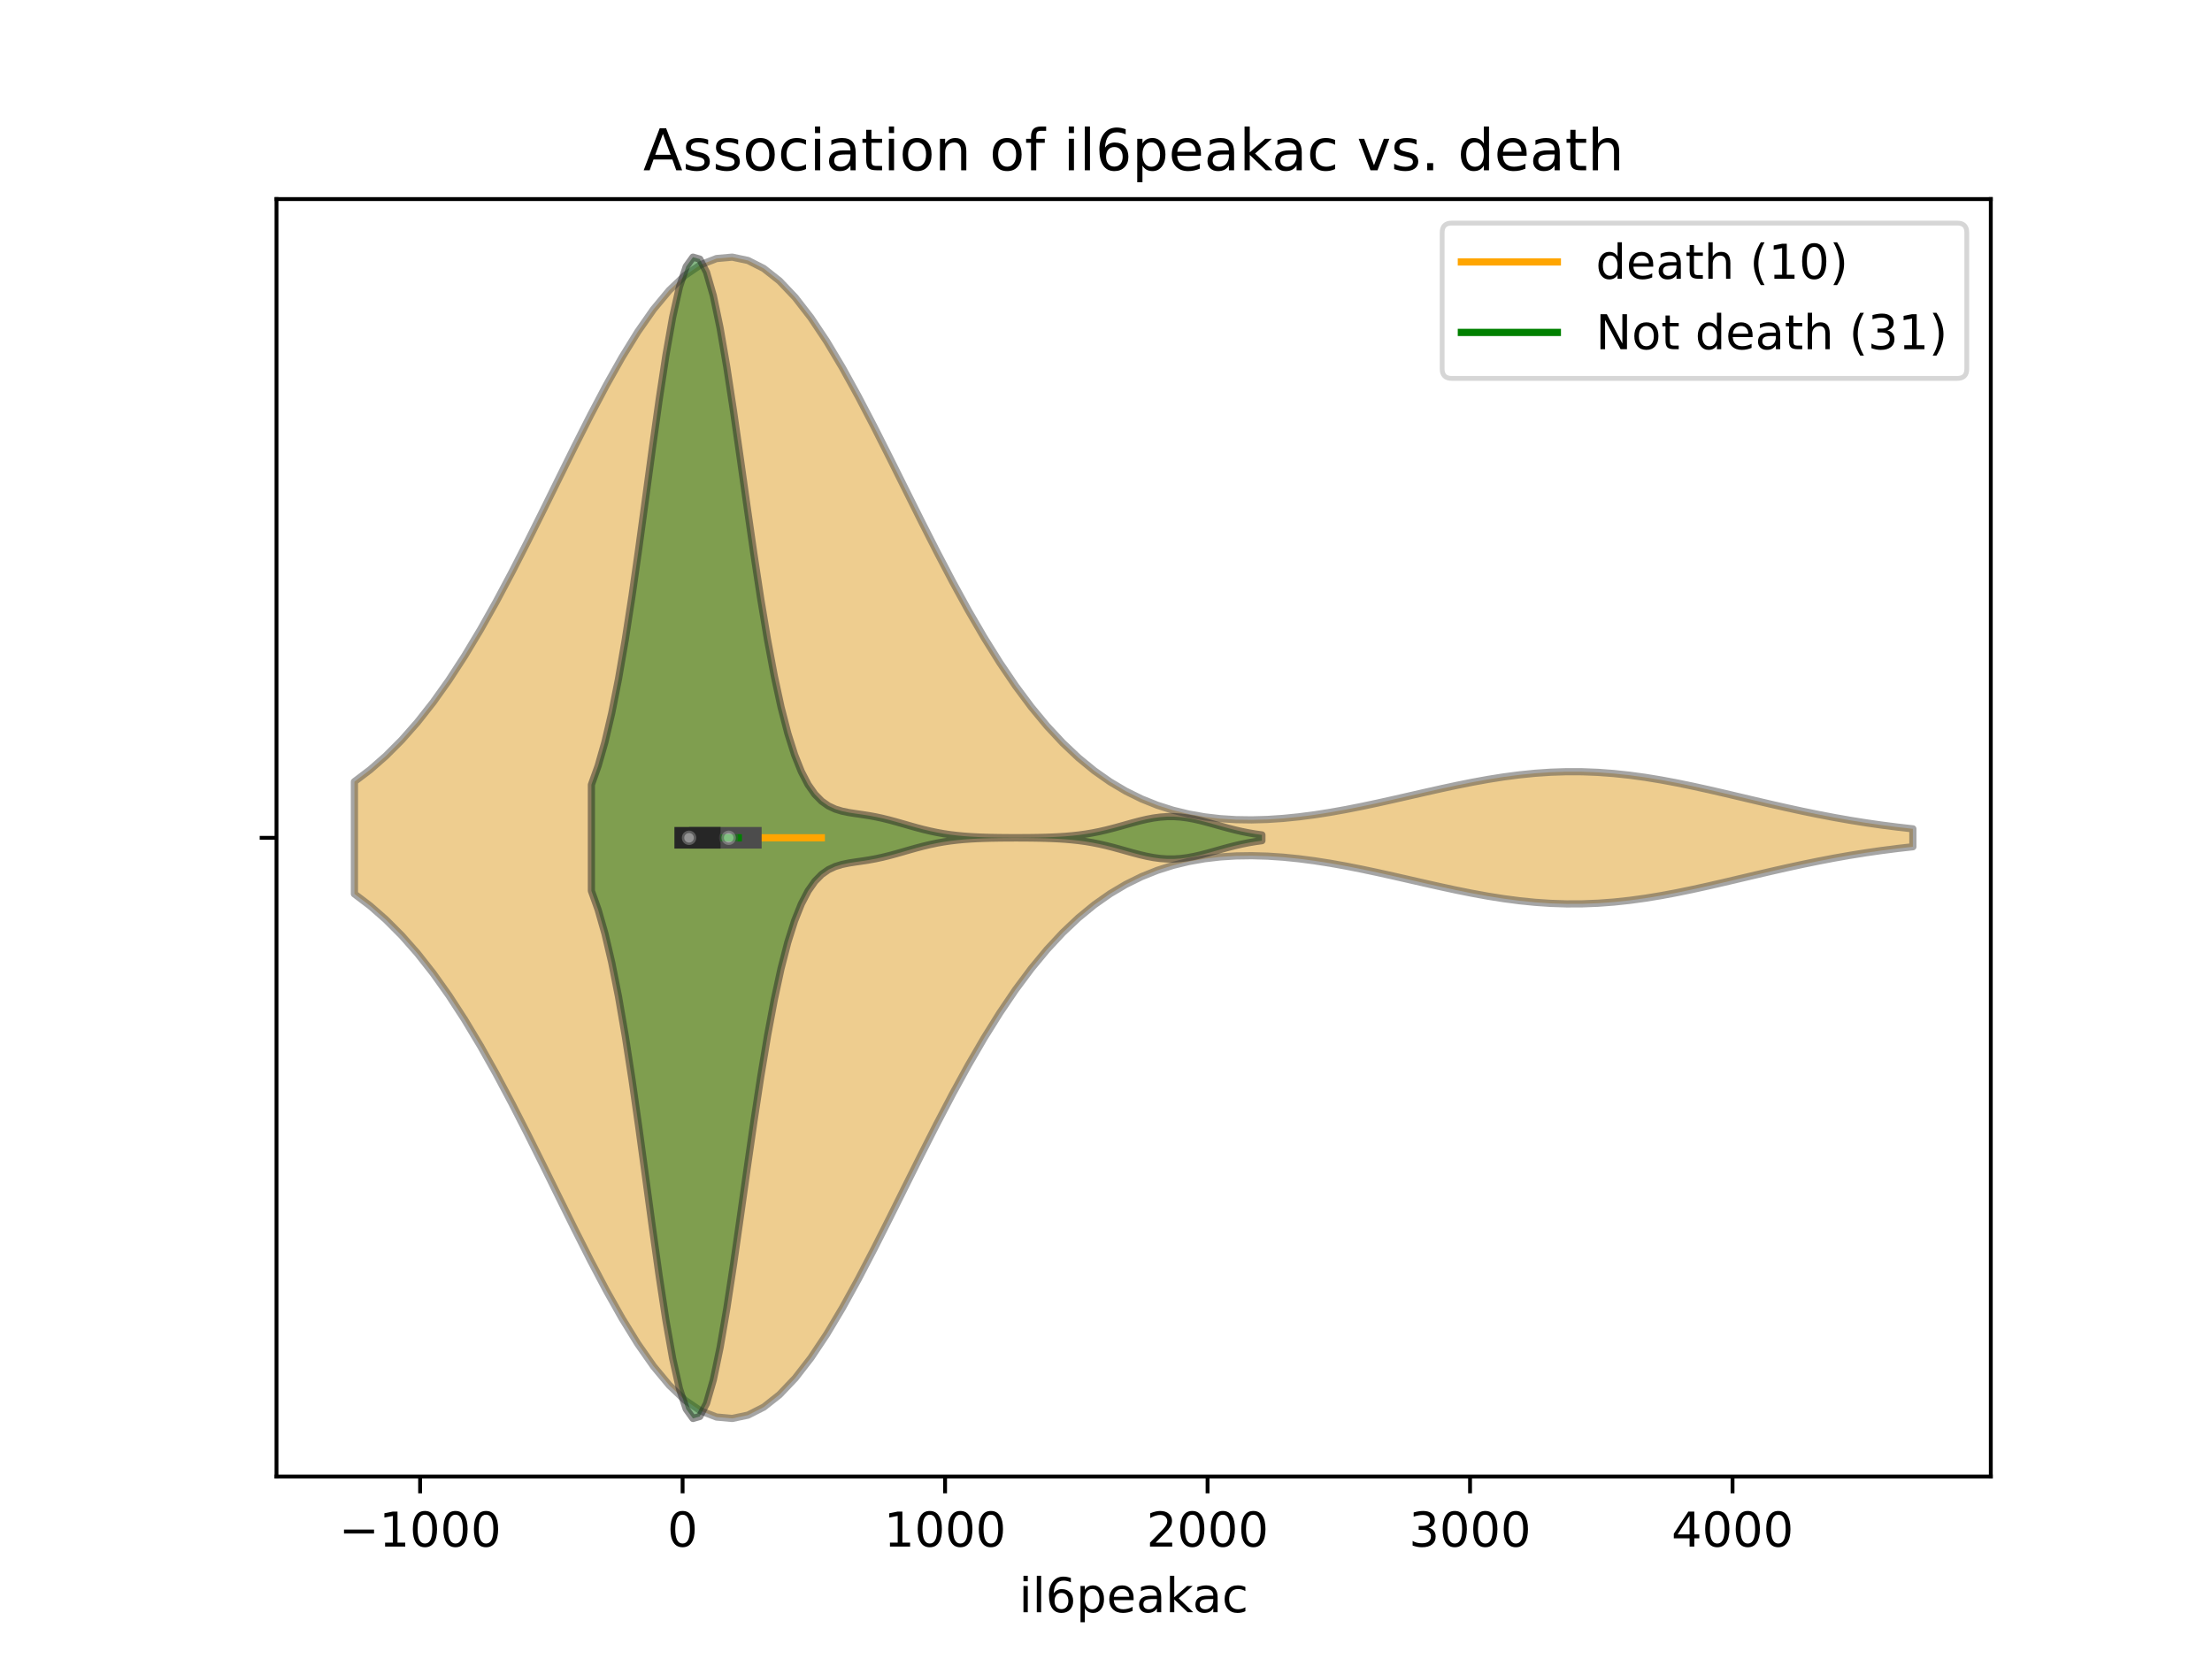 <?xml version="1.0" encoding="utf-8" standalone="no"?>
<!DOCTYPE svg PUBLIC "-//W3C//DTD SVG 1.1//EN"
  "http://www.w3.org/Graphics/SVG/1.1/DTD/svg11.dtd">
<!-- Created with matplotlib (https://matplotlib.org/) -->
<svg height="345.6pt" version="1.1" viewBox="0 0 460.8 345.6" width="460.8pt" xmlns="http://www.w3.org/2000/svg" xmlns:xlink="http://www.w3.org/1999/xlink">
 <defs>
  <style type="text/css">
*{stroke-linecap:butt;stroke-linejoin:round;}
  </style>
 </defs>
 <g id="figure_1">
  <g id="patch_1">
   <path d="M 0 345.6 
L 460.8 345.6 
L 460.8 0 
L 0 0 
z
" style="fill:#ffffff;"/>
  </g>
  <g id="axes_1">
   <g id="patch_2">
    <path d="M 57.6 307.584 
L 414.72 307.584 
L 414.72 41.472 
L 57.6 41.472 
z
" style="fill:#ffffff;"/>
   </g>
   <g id="PolyCollection_1">
    <defs>
     <path d="M 73.833 -159.379 
L 73.833 -182.765 
L 77.112 -185.254 
L 80.391 -188.129 
L 83.671 -191.416 
L 86.95 -195.134 
L 90.229 -199.296 
L 93.509 -203.903 
L 96.788 -208.945 
L 100.067 -214.399 
L 103.347 -220.228 
L 106.626 -226.379 
L 109.905 -232.785 
L 113.185 -239.364 
L 116.464 -246.021 
L 119.743 -252.649 
L 123.023 -259.131 
L 126.302 -265.346 
L 129.581 -271.17 
L 132.861 -276.482 
L 136.14 -281.164 
L 139.42 -285.113 
L 142.699 -288.237 
L 145.978 -290.463 
L 149.258 -291.738 
L 152.537 -292.032 
L 155.816 -291.34 
L 159.096 -289.68 
L 162.375 -287.093 
L 165.654 -283.642 
L 168.934 -279.409 
L 172.213 -274.493 
L 175.492 -269.002 
L 178.772 -263.056 
L 182.051 -256.775 
L 185.33 -250.282 
L 188.61 -243.694 
L 191.889 -237.12 
L 195.168 -230.663 
L 198.448 -224.409 
L 201.727 -218.434 
L 205.006 -212.797 
L 208.286 -207.545 
L 211.565 -202.708 
L 214.844 -198.306 
L 218.124 -194.346 
L 221.403 -190.823 
L 224.682 -187.727 
L 227.962 -185.039 
L 231.241 -182.735 
L 234.52 -180.79 
L 237.8 -179.173 
L 241.079 -177.857 
L 244.358 -176.814 
L 247.638 -176.016 
L 250.917 -175.437 
L 254.196 -175.056 
L 257.476 -174.85 
L 260.755 -174.802 
L 264.034 -174.894 
L 267.314 -175.111 
L 270.593 -175.441 
L 273.872 -175.869 
L 277.152 -176.383 
L 280.431 -176.971 
L 283.71 -177.619 
L 286.99 -178.314 
L 290.269 -179.043 
L 293.548 -179.789 
L 296.828 -180.538 
L 300.107 -181.272 
L 303.386 -181.977 
L 306.666 -182.635 
L 309.945 -183.232 
L 313.224 -183.752 
L 316.504 -184.182 
L 319.783 -184.513 
L 323.062 -184.734 
L 326.342 -184.841 
L 329.621 -184.83 
L 332.9 -184.702 
L 336.18 -184.46 
L 339.459 -184.11 
L 342.739 -183.661 
L 346.018 -183.123 
L 349.297 -182.509 
L 352.577 -181.834 
L 355.856 -181.113 
L 359.135 -180.359 
L 362.415 -179.589 
L 365.694 -178.816 
L 368.973 -178.053 
L 372.253 -177.311 
L 375.532 -176.6 
L 378.811 -175.929 
L 382.091 -175.302 
L 385.37 -174.725 
L 388.649 -174.2 
L 391.929 -173.727 
L 395.208 -173.307 
L 398.487 -172.937 
L 398.487 -169.207 
L 398.487 -169.207 
L 395.208 -168.837 
L 391.929 -168.417 
L 388.649 -167.944 
L 385.37 -167.419 
L 382.091 -166.842 
L 378.811 -166.215 
L 375.532 -165.544 
L 372.253 -164.833 
L 368.973 -164.091 
L 365.694 -163.328 
L 362.415 -162.555 
L 359.135 -161.785 
L 355.856 -161.031 
L 352.577 -160.31 
L 349.297 -159.635 
L 346.018 -159.021 
L 342.739 -158.483 
L 339.459 -158.034 
L 336.18 -157.684 
L 332.9 -157.442 
L 329.621 -157.314 
L 326.342 -157.303 
L 323.062 -157.41 
L 319.783 -157.631 
L 316.504 -157.962 
L 313.224 -158.392 
L 309.945 -158.912 
L 306.666 -159.509 
L 303.386 -160.167 
L 300.107 -160.872 
L 296.828 -161.606 
L 293.548 -162.355 
L 290.269 -163.101 
L 286.99 -163.83 
L 283.71 -164.525 
L 280.431 -165.173 
L 277.152 -165.761 
L 273.872 -166.275 
L 270.593 -166.703 
L 267.314 -167.033 
L 264.034 -167.25 
L 260.755 -167.342 
L 257.476 -167.294 
L 254.196 -167.088 
L 250.917 -166.707 
L 247.638 -166.128 
L 244.358 -165.33 
L 241.079 -164.287 
L 237.8 -162.971 
L 234.52 -161.354 
L 231.241 -159.409 
L 227.962 -157.105 
L 224.682 -154.417 
L 221.403 -151.321 
L 218.124 -147.798 
L 214.844 -143.838 
L 211.565 -139.436 
L 208.286 -134.599 
L 205.006 -129.347 
L 201.727 -123.71 
L 198.448 -117.735 
L 195.168 -111.481 
L 191.889 -105.024 
L 188.61 -98.45 
L 185.33 -91.862 
L 182.051 -85.369 
L 178.772 -79.088 
L 175.492 -73.142 
L 172.213 -67.651 
L 168.934 -62.735 
L 165.654 -58.502 
L 162.375 -55.051 
L 159.096 -52.464 
L 155.816 -50.804 
L 152.537 -50.112 
L 149.258 -50.406 
L 145.978 -51.681 
L 142.699 -53.907 
L 139.42 -57.031 
L 136.14 -60.98 
L 132.861 -65.662 
L 129.581 -70.974 
L 126.302 -76.798 
L 123.023 -83.013 
L 119.743 -89.495 
L 116.464 -96.123 
L 113.185 -102.78 
L 109.905 -109.359 
L 106.626 -115.765 
L 103.347 -121.916 
L 100.067 -127.745 
L 96.788 -133.199 
L 93.509 -138.241 
L 90.229 -142.848 
L 86.95 -147.01 
L 83.671 -150.728 
L 80.391 -154.015 
L 77.112 -156.89 
L 73.833 -159.379 
z
" id="mb04664cdf4" style="stroke:#4c4c4c;stroke-opacity:0.5;stroke-width:1.5;"/>
    </defs>
    <g clip-path="url(#p08222a3def)">
     <use style="fill:#df9c20;fill-opacity:0.5;stroke:#4c4c4c;stroke-opacity:0.5;stroke-width:1.5;" x="0" xlink:href="#mb04664cdf4" y="345.6"/>
    </g>
   </g>
   <g id="PolyCollection_2">
    <defs>
     <path d="M 123.199 -160.014 
L 123.199 -182.13 
L 124.61 -186.085 
L 126.02 -191.027 
L 127.431 -197.039 
L 128.842 -204.155 
L 130.253 -212.344 
L 131.664 -221.492 
L 133.075 -231.393 
L 134.486 -241.755 
L 135.897 -252.2 
L 137.308 -262.293 
L 138.718 -271.566 
L 140.129 -279.553 
L 141.54 -285.834 
L 142.951 -290.07 
L 144.362 -292.032 
L 145.773 -291.624 
L 147.184 -288.89 
L 148.595 -284.008 
L 150.005 -277.271 
L 151.416 -269.057 
L 152.827 -259.799 
L 154.238 -249.945 
L 155.649 -239.925 
L 157.06 -230.123 
L 158.471 -220.859 
L 159.882 -212.374 
L 161.293 -204.831 
L 162.703 -198.315 
L 164.114 -192.845 
L 165.525 -188.383 
L 166.936 -184.852 
L 168.347 -182.143 
L 169.758 -180.136 
L 171.169 -178.7 
L 172.58 -177.712 
L 173.99 -177.054 
L 175.401 -176.623 
L 176.812 -176.332 
L 178.223 -176.111 
L 179.634 -175.908 
L 181.045 -175.687 
L 182.456 -175.428 
L 183.867 -175.123 
L 185.278 -174.774 
L 186.688 -174.392 
L 188.099 -173.99 
L 189.51 -173.584 
L 190.921 -173.188 
L 192.332 -172.817 
L 193.743 -172.481 
L 195.154 -172.184 
L 196.565 -171.931 
L 197.975 -171.721 
L 199.386 -171.552 
L 200.797 -171.419 
L 202.208 -171.318 
L 203.619 -171.242 
L 205.03 -171.188 
L 206.441 -171.15 
L 207.852 -171.125 
L 209.263 -171.109 
L 210.673 -171.101 
L 212.084 -171.1 
L 213.495 -171.106 
L 214.906 -171.118 
L 216.317 -171.14 
L 217.728 -171.173 
L 219.139 -171.222 
L 220.55 -171.289 
L 221.96 -171.381 
L 223.371 -171.503 
L 224.782 -171.659 
L 226.193 -171.854 
L 227.604 -172.092 
L 229.015 -172.373 
L 230.426 -172.696 
L 231.837 -173.054 
L 233.248 -173.438 
L 234.658 -173.835 
L 236.069 -174.229 
L 237.48 -174.599 
L 238.891 -174.928 
L 240.302 -175.195 
L 241.713 -175.384 
L 243.124 -175.483 
L 244.535 -175.487 
L 245.945 -175.394 
L 247.356 -175.21 
L 248.767 -174.948 
L 250.178 -174.624 
L 251.589 -174.255 
L 253 -173.863 
L 254.411 -173.465 
L 255.822 -173.079 
L 257.233 -172.719 
L 258.643 -172.394 
L 260.054 -172.11 
L 261.465 -171.869 
L 262.876 -171.671 
L 262.876 -170.473 
L 262.876 -170.473 
L 261.465 -170.275 
L 260.054 -170.034 
L 258.643 -169.75 
L 257.233 -169.425 
L 255.822 -169.065 
L 254.411 -168.679 
L 253 -168.281 
L 251.589 -167.889 
L 250.178 -167.52 
L 248.767 -167.196 
L 247.356 -166.934 
L 245.945 -166.75 
L 244.535 -166.657 
L 243.124 -166.661 
L 241.713 -166.76 
L 240.302 -166.949 
L 238.891 -167.216 
L 237.48 -167.545 
L 236.069 -167.915 
L 234.658 -168.309 
L 233.248 -168.706 
L 231.837 -169.09 
L 230.426 -169.448 
L 229.015 -169.771 
L 227.604 -170.052 
L 226.193 -170.29 
L 224.782 -170.485 
L 223.371 -170.641 
L 221.96 -170.763 
L 220.55 -170.855 
L 219.139 -170.922 
L 217.728 -170.971 
L 216.317 -171.004 
L 214.906 -171.026 
L 213.495 -171.038 
L 212.084 -171.044 
L 210.673 -171.043 
L 209.263 -171.035 
L 207.852 -171.019 
L 206.441 -170.994 
L 205.03 -170.956 
L 203.619 -170.902 
L 202.208 -170.826 
L 200.797 -170.725 
L 199.386 -170.592 
L 197.975 -170.423 
L 196.565 -170.213 
L 195.154 -169.96 
L 193.743 -169.663 
L 192.332 -169.327 
L 190.921 -168.956 
L 189.51 -168.56 
L 188.099 -168.154 
L 186.688 -167.752 
L 185.278 -167.37 
L 183.867 -167.021 
L 182.456 -166.716 
L 181.045 -166.457 
L 179.634 -166.236 
L 178.223 -166.033 
L 176.812 -165.812 
L 175.401 -165.521 
L 173.99 -165.09 
L 172.58 -164.432 
L 171.169 -163.444 
L 169.758 -162.008 
L 168.347 -160.001 
L 166.936 -157.292 
L 165.525 -153.761 
L 164.114 -149.299 
L 162.703 -143.829 
L 161.293 -137.313 
L 159.882 -129.77 
L 158.471 -121.285 
L 157.06 -112.021 
L 155.649 -102.219 
L 154.238 -92.199 
L 152.827 -82.345 
L 151.416 -73.087 
L 150.005 -64.873 
L 148.595 -58.136 
L 147.184 -53.254 
L 145.773 -50.52 
L 144.362 -50.112 
L 142.951 -52.074 
L 141.54 -56.31 
L 140.129 -62.591 
L 138.718 -70.578 
L 137.308 -79.851 
L 135.897 -89.944 
L 134.486 -100.389 
L 133.075 -110.751 
L 131.664 -120.652 
L 130.253 -129.8 
L 128.842 -137.989 
L 127.431 -145.105 
L 126.02 -151.117 
L 124.61 -156.059 
L 123.199 -160.014 
z
" id="mdb3a863b4f" style="stroke:#262626;stroke-opacity:0.5;stroke-width:1.5;"/>
    </defs>
    <g clip-path="url(#p08222a3def)">
     <use style="fill:#107010;fill-opacity:0.5;stroke:#262626;stroke-opacity:0.5;stroke-width:1.5;" x="0" xlink:href="#mdb3a863b4f" y="345.6"/>
    </g>
   </g>
   <g id="matplotlib.axis_1">
    <g id="xtick_1">
     <g id="line2d_1">
      <defs>
       <path d="M 0 0 
L 0 3.5 
" id="m0fe2f2530b" style="stroke:#000000;stroke-width:0.8;"/>
      </defs>
      <g>
       <use style="stroke:#000000;stroke-width:0.8;" x="87.517" xlink:href="#m0fe2f2530b" y="307.584"/>
      </g>
     </g>
     <g id="text_1">
      <!-- −1000 -->
      <defs>
       <path d="M 10.594 35.5 
L 73.188 35.5 
L 73.188 27.203 
L 10.594 27.203 
z
" id="DejaVuSans-8722"/>
       <path d="M 12.406 8.297 
L 28.516 8.297 
L 28.516 63.922 
L 10.984 60.406 
L 10.984 69.391 
L 28.422 72.906 
L 38.281 72.906 
L 38.281 8.297 
L 54.391 8.297 
L 54.391 0 
L 12.406 0 
z
" id="DejaVuSans-49"/>
       <path d="M 31.781 66.406 
Q 24.172 66.406 20.328 58.906 
Q 16.5 51.422 16.5 36.375 
Q 16.5 21.391 20.328 13.891 
Q 24.172 6.391 31.781 6.391 
Q 39.453 6.391 43.281 13.891 
Q 47.125 21.391 47.125 36.375 
Q 47.125 51.422 43.281 58.906 
Q 39.453 66.406 31.781 66.406 
z
M 31.781 74.219 
Q 44.047 74.219 50.516 64.516 
Q 56.984 54.828 56.984 36.375 
Q 56.984 17.969 50.516 8.266 
Q 44.047 -1.422 31.781 -1.422 
Q 19.531 -1.422 13.062 8.266 
Q 6.594 17.969 6.594 36.375 
Q 6.594 54.828 13.062 64.516 
Q 19.531 74.219 31.781 74.219 
z
" id="DejaVuSans-48"/>
      </defs>
      <g transform="translate(70.602 322.182)scale(0.1 -0.1)">
       <use xlink:href="#DejaVuSans-8722"/>
       <use x="83.789" xlink:href="#DejaVuSans-49"/>
       <use x="147.412" xlink:href="#DejaVuSans-48"/>
       <use x="211.035" xlink:href="#DejaVuSans-48"/>
       <use x="274.658" xlink:href="#DejaVuSans-48"/>
      </g>
     </g>
    </g>
    <g id="xtick_2">
     <g id="line2d_2">
      <g>
       <use style="stroke:#000000;stroke-width:0.8;" x="142.197" xlink:href="#m0fe2f2530b" y="307.584"/>
      </g>
     </g>
     <g id="text_2">
      <!-- 0 -->
      <g transform="translate(139.016 322.182)scale(0.1 -0.1)">
       <use xlink:href="#DejaVuSans-48"/>
      </g>
     </g>
    </g>
    <g id="xtick_3">
     <g id="line2d_3">
      <g>
       <use style="stroke:#000000;stroke-width:0.8;" x="196.878" xlink:href="#m0fe2f2530b" y="307.584"/>
      </g>
     </g>
     <g id="text_3">
      <!-- 1000 -->
      <g transform="translate(184.153 322.182)scale(0.1 -0.1)">
       <use xlink:href="#DejaVuSans-49"/>
       <use x="63.623" xlink:href="#DejaVuSans-48"/>
       <use x="127.246" xlink:href="#DejaVuSans-48"/>
       <use x="190.869" xlink:href="#DejaVuSans-48"/>
      </g>
     </g>
    </g>
    <g id="xtick_4">
     <g id="line2d_4">
      <g>
       <use style="stroke:#000000;stroke-width:0.8;" x="251.558" xlink:href="#m0fe2f2530b" y="307.584"/>
      </g>
     </g>
     <g id="text_4">
      <!-- 2000 -->
      <defs>
       <path d="M 19.188 8.297 
L 53.609 8.297 
L 53.609 0 
L 7.328 0 
L 7.328 8.297 
Q 12.938 14.109 22.625 23.891 
Q 32.328 33.688 34.812 36.531 
Q 39.547 41.844 41.422 45.531 
Q 43.312 49.219 43.312 52.781 
Q 43.312 58.594 39.234 62.25 
Q 35.156 65.922 28.609 65.922 
Q 23.969 65.922 18.812 64.312 
Q 13.672 62.703 7.812 59.422 
L 7.812 69.391 
Q 13.766 71.781 18.938 73 
Q 24.125 74.219 28.422 74.219 
Q 39.75 74.219 46.484 68.547 
Q 53.219 62.891 53.219 53.422 
Q 53.219 48.922 51.531 44.891 
Q 49.859 40.875 45.406 35.406 
Q 44.188 33.984 37.641 27.219 
Q 31.109 20.453 19.188 8.297 
z
" id="DejaVuSans-50"/>
      </defs>
      <g transform="translate(238.833 322.182)scale(0.1 -0.1)">
       <use xlink:href="#DejaVuSans-50"/>
       <use x="63.623" xlink:href="#DejaVuSans-48"/>
       <use x="127.246" xlink:href="#DejaVuSans-48"/>
       <use x="190.869" xlink:href="#DejaVuSans-48"/>
      </g>
     </g>
    </g>
    <g id="xtick_5">
     <g id="line2d_5">
      <g>
       <use style="stroke:#000000;stroke-width:0.8;" x="306.238" xlink:href="#m0fe2f2530b" y="307.584"/>
      </g>
     </g>
     <g id="text_5">
      <!-- 3000 -->
      <defs>
       <path d="M 40.578 39.312 
Q 47.656 37.797 51.625 33 
Q 55.609 28.219 55.609 21.188 
Q 55.609 10.406 48.188 4.484 
Q 40.766 -1.422 27.094 -1.422 
Q 22.516 -1.422 17.656 -0.516 
Q 12.797 0.391 7.625 2.203 
L 7.625 11.719 
Q 11.719 9.328 16.594 8.109 
Q 21.484 6.891 26.812 6.891 
Q 36.078 6.891 40.938 10.547 
Q 45.797 14.203 45.797 21.188 
Q 45.797 27.641 41.281 31.266 
Q 36.766 34.906 28.719 34.906 
L 20.219 34.906 
L 20.219 43.016 
L 29.109 43.016 
Q 36.375 43.016 40.234 45.922 
Q 44.094 48.828 44.094 54.297 
Q 44.094 59.906 40.109 62.906 
Q 36.141 65.922 28.719 65.922 
Q 24.656 65.922 20.016 65.031 
Q 15.375 64.156 9.812 62.312 
L 9.812 71.094 
Q 15.438 72.656 20.344 73.438 
Q 25.25 74.219 29.594 74.219 
Q 40.828 74.219 47.359 69.109 
Q 53.906 64.016 53.906 55.328 
Q 53.906 49.266 50.438 45.094 
Q 46.969 40.922 40.578 39.312 
z
" id="DejaVuSans-51"/>
      </defs>
      <g transform="translate(293.513 322.182)scale(0.1 -0.1)">
       <use xlink:href="#DejaVuSans-51"/>
       <use x="63.623" xlink:href="#DejaVuSans-48"/>
       <use x="127.246" xlink:href="#DejaVuSans-48"/>
       <use x="190.869" xlink:href="#DejaVuSans-48"/>
      </g>
     </g>
    </g>
    <g id="xtick_6">
     <g id="line2d_6">
      <g>
       <use style="stroke:#000000;stroke-width:0.8;" x="360.919" xlink:href="#m0fe2f2530b" y="307.584"/>
      </g>
     </g>
     <g id="text_6">
      <!-- 4000 -->
      <defs>
       <path d="M 37.797 64.312 
L 12.891 25.391 
L 37.797 25.391 
z
M 35.203 72.906 
L 47.609 72.906 
L 47.609 25.391 
L 58.016 25.391 
L 58.016 17.188 
L 47.609 17.188 
L 47.609 0 
L 37.797 0 
L 37.797 17.188 
L 4.891 17.188 
L 4.891 26.703 
z
" id="DejaVuSans-52"/>
      </defs>
      <g transform="translate(348.194 322.182)scale(0.1 -0.1)">
       <use xlink:href="#DejaVuSans-52"/>
       <use x="63.623" xlink:href="#DejaVuSans-48"/>
       <use x="127.246" xlink:href="#DejaVuSans-48"/>
       <use x="190.869" xlink:href="#DejaVuSans-48"/>
      </g>
     </g>
    </g>
    <g id="text_7">
     <!-- il6peakac -->
     <defs>
      <path d="M 9.422 54.688 
L 18.406 54.688 
L 18.406 0 
L 9.422 0 
z
M 9.422 75.984 
L 18.406 75.984 
L 18.406 64.594 
L 9.422 64.594 
z
" id="DejaVuSans-105"/>
      <path d="M 9.422 75.984 
L 18.406 75.984 
L 18.406 0 
L 9.422 0 
z
" id="DejaVuSans-108"/>
      <path d="M 33.016 40.375 
Q 26.375 40.375 22.484 35.828 
Q 18.609 31.297 18.609 23.391 
Q 18.609 15.531 22.484 10.953 
Q 26.375 6.391 33.016 6.391 
Q 39.656 6.391 43.531 10.953 
Q 47.406 15.531 47.406 23.391 
Q 47.406 31.297 43.531 35.828 
Q 39.656 40.375 33.016 40.375 
z
M 52.594 71.297 
L 52.594 62.312 
Q 48.875 64.062 45.094 64.984 
Q 41.312 65.922 37.594 65.922 
Q 27.828 65.922 22.672 59.328 
Q 17.531 52.734 16.797 39.406 
Q 19.672 43.656 24.016 45.922 
Q 28.375 48.188 33.594 48.188 
Q 44.578 48.188 50.953 41.516 
Q 57.328 34.859 57.328 23.391 
Q 57.328 12.156 50.688 5.359 
Q 44.047 -1.422 33.016 -1.422 
Q 20.359 -1.422 13.672 8.266 
Q 6.984 17.969 6.984 36.375 
Q 6.984 53.656 15.188 63.938 
Q 23.391 74.219 37.203 74.219 
Q 40.922 74.219 44.703 73.484 
Q 48.484 72.75 52.594 71.297 
z
" id="DejaVuSans-54"/>
      <path d="M 18.109 8.203 
L 18.109 -20.797 
L 9.078 -20.797 
L 9.078 54.688 
L 18.109 54.688 
L 18.109 46.391 
Q 20.953 51.266 25.266 53.625 
Q 29.594 56 35.594 56 
Q 45.562 56 51.781 48.094 
Q 58.016 40.188 58.016 27.297 
Q 58.016 14.406 51.781 6.484 
Q 45.562 -1.422 35.594 -1.422 
Q 29.594 -1.422 25.266 0.953 
Q 20.953 3.328 18.109 8.203 
z
M 48.688 27.297 
Q 48.688 37.203 44.609 42.844 
Q 40.531 48.484 33.406 48.484 
Q 26.266 48.484 22.188 42.844 
Q 18.109 37.203 18.109 27.297 
Q 18.109 17.391 22.188 11.75 
Q 26.266 6.109 33.406 6.109 
Q 40.531 6.109 44.609 11.75 
Q 48.688 17.391 48.688 27.297 
z
" id="DejaVuSans-112"/>
      <path d="M 56.203 29.594 
L 56.203 25.203 
L 14.891 25.203 
Q 15.484 15.922 20.484 11.062 
Q 25.484 6.203 34.422 6.203 
Q 39.594 6.203 44.453 7.469 
Q 49.312 8.734 54.109 11.281 
L 54.109 2.781 
Q 49.266 0.734 44.188 -0.344 
Q 39.109 -1.422 33.891 -1.422 
Q 20.797 -1.422 13.156 6.188 
Q 5.516 13.812 5.516 26.812 
Q 5.516 40.234 12.766 48.109 
Q 20.016 56 32.328 56 
Q 43.359 56 49.781 48.891 
Q 56.203 41.797 56.203 29.594 
z
M 47.219 32.234 
Q 47.125 39.594 43.094 43.984 
Q 39.062 48.391 32.422 48.391 
Q 24.906 48.391 20.391 44.141 
Q 15.875 39.891 15.188 32.172 
z
" id="DejaVuSans-101"/>
      <path d="M 34.281 27.484 
Q 23.391 27.484 19.188 25 
Q 14.984 22.516 14.984 16.5 
Q 14.984 11.719 18.141 8.906 
Q 21.297 6.109 26.703 6.109 
Q 34.188 6.109 38.703 11.406 
Q 43.219 16.703 43.219 25.484 
L 43.219 27.484 
z
M 52.203 31.203 
L 52.203 0 
L 43.219 0 
L 43.219 8.297 
Q 40.141 3.328 35.547 0.953 
Q 30.953 -1.422 24.312 -1.422 
Q 15.922 -1.422 10.953 3.297 
Q 6 8.016 6 15.922 
Q 6 25.141 12.172 29.828 
Q 18.359 34.516 30.609 34.516 
L 43.219 34.516 
L 43.219 35.406 
Q 43.219 41.609 39.141 45 
Q 35.062 48.391 27.688 48.391 
Q 23 48.391 18.547 47.266 
Q 14.109 46.141 10.016 43.891 
L 10.016 52.203 
Q 14.938 54.109 19.578 55.047 
Q 24.219 56 28.609 56 
Q 40.484 56 46.344 49.844 
Q 52.203 43.703 52.203 31.203 
z
" id="DejaVuSans-97"/>
      <path d="M 9.078 75.984 
L 18.109 75.984 
L 18.109 31.109 
L 44.922 54.688 
L 56.391 54.688 
L 27.391 29.109 
L 57.625 0 
L 45.906 0 
L 18.109 26.703 
L 18.109 0 
L 9.078 0 
z
" id="DejaVuSans-107"/>
      <path d="M 48.781 52.594 
L 48.781 44.188 
Q 44.969 46.297 41.141 47.344 
Q 37.312 48.391 33.406 48.391 
Q 24.656 48.391 19.812 42.844 
Q 14.984 37.312 14.984 27.297 
Q 14.984 17.281 19.812 11.734 
Q 24.656 6.203 33.406 6.203 
Q 37.312 6.203 41.141 7.25 
Q 44.969 8.297 48.781 10.406 
L 48.781 2.094 
Q 45.016 0.344 40.984 -0.531 
Q 36.969 -1.422 32.422 -1.422 
Q 20.062 -1.422 12.781 6.344 
Q 5.516 14.109 5.516 27.297 
Q 5.516 40.672 12.859 48.328 
Q 20.219 56 33.016 56 
Q 37.156 56 41.109 55.141 
Q 45.062 54.297 48.781 52.594 
z
" id="DejaVuSans-99"/>
     </defs>
     <g transform="translate(212.265 335.861)scale(0.1 -0.1)">
      <use xlink:href="#DejaVuSans-105"/>
      <use x="27.783" xlink:href="#DejaVuSans-108"/>
      <use x="55.566" xlink:href="#DejaVuSans-54"/>
      <use x="119.189" xlink:href="#DejaVuSans-112"/>
      <use x="182.666" xlink:href="#DejaVuSans-101"/>
      <use x="244.189" xlink:href="#DejaVuSans-97"/>
      <use x="305.469" xlink:href="#DejaVuSans-107"/>
      <use x="361.629" xlink:href="#DejaVuSans-97"/>
      <use x="422.908" xlink:href="#DejaVuSans-99"/>
     </g>
    </g>
   </g>
   <g id="matplotlib.axis_2">
    <g id="ytick_1">
     <g id="line2d_7">
      <defs>
       <path d="M 0 0 
L -3.5 0 
" id="mdd45f2792f" style="stroke:#000000;stroke-width:0.8;"/>
      </defs>
      <g>
       <use style="stroke:#000000;stroke-width:0.8;" x="57.6" xlink:href="#mdd45f2792f" y="174.528"/>
      </g>
     </g>
    </g>
   </g>
   <g id="line2d_8">
    <path clip-path="url(#p08222a3def)" d="M 144.62 174.528 
L 171.092 174.528 
" style="fill:none;stroke:#ffa500;stroke-linecap:square;stroke-width:1.5;"/>
   </g>
   <g id="line2d_9">
    <path clip-path="url(#p08222a3def)" d="M 145.792 174.528 
L 156.415 174.528 
" style="fill:none;stroke:#4c4c4c;stroke-linecap:square;stroke-width:4.5;"/>
   </g>
   <g id="line2d_10">
    <path clip-path="url(#p08222a3def)" d="M 142.197 174.528 
L 153.803 174.528 
" style="fill:none;stroke:#008000;stroke-linecap:square;stroke-width:1.5;"/>
   </g>
   <g id="line2d_11">
    <path clip-path="url(#p08222a3def)" d="M 142.742 174.528 
L 147.856 174.528 
" style="fill:none;stroke:#262626;stroke-linecap:square;stroke-width:4.5;"/>
   </g>
   <g id="patch_3">
    <path d="M 57.6 307.584 
L 57.6 41.472 
" style="fill:none;stroke:#000000;stroke-linecap:square;stroke-linejoin:miter;stroke-width:0.8;"/>
   </g>
   <g id="patch_4">
    <path d="M 414.72 307.584 
L 414.72 41.472 
" style="fill:none;stroke:#000000;stroke-linecap:square;stroke-linejoin:miter;stroke-width:0.8;"/>
   </g>
   <g id="patch_5">
    <path d="M 57.6 307.584 
L 414.72 307.584 
" style="fill:none;stroke:#000000;stroke-linecap:square;stroke-linejoin:miter;stroke-width:0.8;"/>
   </g>
   <g id="patch_6">
    <path d="M 57.6 41.472 
L 414.72 41.472 
" style="fill:none;stroke:#000000;stroke-linecap:square;stroke-linejoin:miter;stroke-width:0.8;"/>
   </g>
   <g id="PathCollection_1">
    <defs>
     <path d="M 0 1.5 
C 0.398 1.5 0.779 1.342 1.061 1.061 
C 1.342 0.779 1.5 0.398 1.5 0 
C 1.5 -0.398 1.342 -0.779 1.061 -1.061 
C 0.779 -1.342 0.398 -1.5 0 -1.5 
C -0.398 -1.5 -0.779 -1.342 -1.061 -1.061 
C -1.342 -0.779 -1.5 -0.398 -1.5 0 
C -1.5 0.398 -1.342 0.779 -1.061 1.061 
C -0.779 1.342 -0.398 1.5 0 1.5 
z
" id="ma0c92da355" style="stroke:#4c4c4c;stroke-opacity:0.5;"/>
    </defs>
    <g clip-path="url(#p08222a3def)">
     <use style="fill:#ffffff;fill-opacity:0.5;stroke:#4c4c4c;stroke-opacity:0.5;" x="151.798" xlink:href="#ma0c92da355" y="174.528"/>
    </g>
   </g>
   <g id="PathCollection_2">
    <defs>
     <path d="M 0 1.5 
C 0.398 1.5 0.779 1.342 1.061 1.061 
C 1.342 0.779 1.5 0.398 1.5 0 
C 1.5 -0.398 1.342 -0.779 1.061 -1.061 
C 0.779 -1.342 0.398 -1.5 0 -1.5 
C -0.398 -1.5 -0.779 -1.342 -1.061 -1.061 
C -1.342 -0.779 -1.5 -0.398 -1.5 0 
C -1.5 0.398 -1.342 0.779 -1.061 1.061 
C -0.779 1.342 -0.398 1.5 0 1.5 
z
" id="mdfdb51642a" style="stroke:#262626;stroke-opacity:0.5;"/>
    </defs>
    <g clip-path="url(#p08222a3def)">
     <use style="fill:#ffffff;fill-opacity:0.5;stroke:#262626;stroke-opacity:0.5;" x="143.541" xlink:href="#mdfdb51642a" y="174.528"/>
    </g>
   </g>
   <g id="text_8">
    <!-- Association of il6peakac vs. death -->
    <defs>
     <path d="M 34.188 63.188 
L 20.797 26.906 
L 47.609 26.906 
z
M 28.609 72.906 
L 39.797 72.906 
L 67.578 0 
L 57.328 0 
L 50.688 18.703 
L 17.828 18.703 
L 11.188 0 
L 0.781 0 
z
" id="DejaVuSans-65"/>
     <path d="M 44.281 53.078 
L 44.281 44.578 
Q 40.484 46.531 36.375 47.5 
Q 32.281 48.484 27.875 48.484 
Q 21.188 48.484 17.844 46.438 
Q 14.5 44.391 14.5 40.281 
Q 14.5 37.156 16.891 35.375 
Q 19.281 33.594 26.516 31.984 
L 29.594 31.297 
Q 39.156 29.25 43.188 25.516 
Q 47.219 21.781 47.219 15.094 
Q 47.219 7.469 41.188 3.016 
Q 35.156 -1.422 24.609 -1.422 
Q 20.219 -1.422 15.453 -0.562 
Q 10.688 0.297 5.422 2 
L 5.422 11.281 
Q 10.406 8.688 15.234 7.391 
Q 20.062 6.109 24.812 6.109 
Q 31.156 6.109 34.562 8.281 
Q 37.984 10.453 37.984 14.406 
Q 37.984 18.062 35.516 20.016 
Q 33.062 21.969 24.703 23.781 
L 21.578 24.516 
Q 13.234 26.266 9.516 29.906 
Q 5.812 33.547 5.812 39.891 
Q 5.812 47.609 11.281 51.797 
Q 16.75 56 26.812 56 
Q 31.781 56 36.172 55.266 
Q 40.578 54.547 44.281 53.078 
z
" id="DejaVuSans-115"/>
     <path d="M 30.609 48.391 
Q 23.391 48.391 19.188 42.75 
Q 14.984 37.109 14.984 27.297 
Q 14.984 17.484 19.156 11.844 
Q 23.344 6.203 30.609 6.203 
Q 37.797 6.203 41.984 11.859 
Q 46.188 17.531 46.188 27.297 
Q 46.188 37.016 41.984 42.703 
Q 37.797 48.391 30.609 48.391 
z
M 30.609 56 
Q 42.328 56 49.016 48.375 
Q 55.719 40.766 55.719 27.297 
Q 55.719 13.875 49.016 6.219 
Q 42.328 -1.422 30.609 -1.422 
Q 18.844 -1.422 12.172 6.219 
Q 5.516 13.875 5.516 27.297 
Q 5.516 40.766 12.172 48.375 
Q 18.844 56 30.609 56 
z
" id="DejaVuSans-111"/>
     <path d="M 18.312 70.219 
L 18.312 54.688 
L 36.812 54.688 
L 36.812 47.703 
L 18.312 47.703 
L 18.312 18.016 
Q 18.312 11.328 20.141 9.422 
Q 21.969 7.516 27.594 7.516 
L 36.812 7.516 
L 36.812 0 
L 27.594 0 
Q 17.188 0 13.234 3.875 
Q 9.281 7.766 9.281 18.016 
L 9.281 47.703 
L 2.688 47.703 
L 2.688 54.688 
L 9.281 54.688 
L 9.281 70.219 
z
" id="DejaVuSans-116"/>
     <path d="M 54.891 33.016 
L 54.891 0 
L 45.906 0 
L 45.906 32.719 
Q 45.906 40.484 42.875 44.328 
Q 39.844 48.188 33.797 48.188 
Q 26.516 48.188 22.312 43.547 
Q 18.109 38.922 18.109 30.906 
L 18.109 0 
L 9.078 0 
L 9.078 54.688 
L 18.109 54.688 
L 18.109 46.188 
Q 21.344 51.125 25.703 53.562 
Q 30.078 56 35.797 56 
Q 45.219 56 50.047 50.172 
Q 54.891 44.344 54.891 33.016 
z
" id="DejaVuSans-110"/>
     <path id="DejaVuSans-32"/>
     <path d="M 37.109 75.984 
L 37.109 68.5 
L 28.516 68.5 
Q 23.688 68.5 21.797 66.547 
Q 19.922 64.594 19.922 59.516 
L 19.922 54.688 
L 34.719 54.688 
L 34.719 47.703 
L 19.922 47.703 
L 19.922 0 
L 10.891 0 
L 10.891 47.703 
L 2.297 47.703 
L 2.297 54.688 
L 10.891 54.688 
L 10.891 58.5 
Q 10.891 67.625 15.141 71.797 
Q 19.391 75.984 28.609 75.984 
z
" id="DejaVuSans-102"/>
     <path d="M 2.984 54.688 
L 12.5 54.688 
L 29.594 8.797 
L 46.688 54.688 
L 56.203 54.688 
L 35.688 0 
L 23.484 0 
z
" id="DejaVuSans-118"/>
     <path d="M 10.688 12.406 
L 21 12.406 
L 21 0 
L 10.688 0 
z
" id="DejaVuSans-46"/>
     <path d="M 45.406 46.391 
L 45.406 75.984 
L 54.391 75.984 
L 54.391 0 
L 45.406 0 
L 45.406 8.203 
Q 42.578 3.328 38.25 0.953 
Q 33.938 -1.422 27.875 -1.422 
Q 17.969 -1.422 11.734 6.484 
Q 5.516 14.406 5.516 27.297 
Q 5.516 40.188 11.734 48.094 
Q 17.969 56 27.875 56 
Q 33.938 56 38.25 53.625 
Q 42.578 51.266 45.406 46.391 
z
M 14.797 27.297 
Q 14.797 17.391 18.875 11.75 
Q 22.953 6.109 30.078 6.109 
Q 37.203 6.109 41.297 11.75 
Q 45.406 17.391 45.406 27.297 
Q 45.406 37.203 41.297 42.844 
Q 37.203 48.484 30.078 48.484 
Q 22.953 48.484 18.875 42.844 
Q 14.797 37.203 14.797 27.297 
z
" id="DejaVuSans-100"/>
     <path d="M 54.891 33.016 
L 54.891 0 
L 45.906 0 
L 45.906 32.719 
Q 45.906 40.484 42.875 44.328 
Q 39.844 48.188 33.797 48.188 
Q 26.516 48.188 22.312 43.547 
Q 18.109 38.922 18.109 30.906 
L 18.109 0 
L 9.078 0 
L 9.078 75.984 
L 18.109 75.984 
L 18.109 46.188 
Q 21.344 51.125 25.703 53.562 
Q 30.078 56 35.797 56 
Q 45.219 56 50.047 50.172 
Q 54.891 44.344 54.891 33.016 
z
" id="DejaVuSans-104"/>
    </defs>
    <g transform="translate(133.996 35.472)scale(0.12 -0.12)">
     <use xlink:href="#DejaVuSans-65"/>
     <use x="68.408" xlink:href="#DejaVuSans-115"/>
     <use x="120.508" xlink:href="#DejaVuSans-115"/>
     <use x="172.607" xlink:href="#DejaVuSans-111"/>
     <use x="233.789" xlink:href="#DejaVuSans-99"/>
     <use x="288.77" xlink:href="#DejaVuSans-105"/>
     <use x="316.553" xlink:href="#DejaVuSans-97"/>
     <use x="377.832" xlink:href="#DejaVuSans-116"/>
     <use x="417.041" xlink:href="#DejaVuSans-105"/>
     <use x="444.824" xlink:href="#DejaVuSans-111"/>
     <use x="506.006" xlink:href="#DejaVuSans-110"/>
     <use x="569.385" xlink:href="#DejaVuSans-32"/>
     <use x="601.172" xlink:href="#DejaVuSans-111"/>
     <use x="662.354" xlink:href="#DejaVuSans-102"/>
     <use x="697.559" xlink:href="#DejaVuSans-32"/>
     <use x="729.346" xlink:href="#DejaVuSans-105"/>
     <use x="757.129" xlink:href="#DejaVuSans-108"/>
     <use x="784.912" xlink:href="#DejaVuSans-54"/>
     <use x="848.535" xlink:href="#DejaVuSans-112"/>
     <use x="912.012" xlink:href="#DejaVuSans-101"/>
     <use x="973.535" xlink:href="#DejaVuSans-97"/>
     <use x="1034.814" xlink:href="#DejaVuSans-107"/>
     <use x="1090.975" xlink:href="#DejaVuSans-97"/>
     <use x="1152.254" xlink:href="#DejaVuSans-99"/>
     <use x="1207.234" xlink:href="#DejaVuSans-32"/>
     <use x="1239.021" xlink:href="#DejaVuSans-118"/>
     <use x="1298.201" xlink:href="#DejaVuSans-115"/>
     <use x="1350.301" xlink:href="#DejaVuSans-46"/>
     <use x="1382.088" xlink:href="#DejaVuSans-32"/>
     <use x="1413.875" xlink:href="#DejaVuSans-100"/>
     <use x="1477.352" xlink:href="#DejaVuSans-101"/>
     <use x="1538.875" xlink:href="#DejaVuSans-97"/>
     <use x="1600.154" xlink:href="#DejaVuSans-116"/>
     <use x="1639.363" xlink:href="#DejaVuSans-104"/>
    </g>
   </g>
   <g id="legend_1">
    <g id="patch_7">
     <path d="M 302.428 78.828 
L 407.72 78.828 
Q 409.72 78.828 409.72 76.828 
L 409.72 48.472 
Q 409.72 46.472 407.72 46.472 
L 302.428 46.472 
Q 300.428 46.472 300.428 48.472 
L 300.428 76.828 
Q 300.428 78.828 302.428 78.828 
z
" style="fill:#ffffff;opacity:0.8;stroke:#cccccc;stroke-linejoin:miter;"/>
    </g>
    <g id="line2d_12">
     <path d="M 304.428 54.57 
L 324.428 54.57 
" style="fill:none;stroke:#ffa500;stroke-linecap:square;stroke-width:1.5;"/>
    </g>
    <g id="line2d_13"/>
    <g id="text_9">
     <!-- death (10) -->
     <defs>
      <path d="M 31 75.875 
Q 24.469 64.656 21.281 53.656 
Q 18.109 42.672 18.109 31.391 
Q 18.109 20.125 21.312 9.062 
Q 24.516 -2 31 -13.188 
L 23.188 -13.188 
Q 15.875 -1.703 12.234 9.375 
Q 8.594 20.453 8.594 31.391 
Q 8.594 42.281 12.203 53.312 
Q 15.828 64.359 23.188 75.875 
z
" id="DejaVuSans-40"/>
      <path d="M 8.016 75.875 
L 15.828 75.875 
Q 23.141 64.359 26.781 53.312 
Q 30.422 42.281 30.422 31.391 
Q 30.422 20.453 26.781 9.375 
Q 23.141 -1.703 15.828 -13.188 
L 8.016 -13.188 
Q 14.5 -2 17.703 9.062 
Q 20.906 20.125 20.906 31.391 
Q 20.906 42.672 17.703 53.656 
Q 14.5 64.656 8.016 75.875 
z
" id="DejaVuSans-41"/>
     </defs>
     <g transform="translate(332.428 58.07)scale(0.1 -0.1)">
      <use xlink:href="#DejaVuSans-100"/>
      <use x="63.477" xlink:href="#DejaVuSans-101"/>
      <use x="125" xlink:href="#DejaVuSans-97"/>
      <use x="186.279" xlink:href="#DejaVuSans-116"/>
      <use x="225.488" xlink:href="#DejaVuSans-104"/>
      <use x="288.867" xlink:href="#DejaVuSans-32"/>
      <use x="320.654" xlink:href="#DejaVuSans-40"/>
      <use x="359.668" xlink:href="#DejaVuSans-49"/>
      <use x="423.291" xlink:href="#DejaVuSans-48"/>
      <use x="486.914" xlink:href="#DejaVuSans-41"/>
     </g>
    </g>
    <g id="line2d_14">
     <path d="M 304.428 69.249 
L 324.428 69.249 
" style="fill:none;stroke:#008000;stroke-linecap:square;stroke-width:1.5;"/>
    </g>
    <g id="line2d_15"/>
    <g id="text_10">
     <!-- Not death (31) -->
     <defs>
      <path d="M 9.812 72.906 
L 23.094 72.906 
L 55.422 11.922 
L 55.422 72.906 
L 64.984 72.906 
L 64.984 0 
L 51.703 0 
L 19.391 60.984 
L 19.391 0 
L 9.812 0 
z
" id="DejaVuSans-78"/>
     </defs>
     <g transform="translate(332.428 72.749)scale(0.1 -0.1)">
      <use xlink:href="#DejaVuSans-78"/>
      <use x="74.805" xlink:href="#DejaVuSans-111"/>
      <use x="135.986" xlink:href="#DejaVuSans-116"/>
      <use x="175.195" xlink:href="#DejaVuSans-32"/>
      <use x="206.982" xlink:href="#DejaVuSans-100"/>
      <use x="270.459" xlink:href="#DejaVuSans-101"/>
      <use x="331.982" xlink:href="#DejaVuSans-97"/>
      <use x="393.262" xlink:href="#DejaVuSans-116"/>
      <use x="432.471" xlink:href="#DejaVuSans-104"/>
      <use x="495.85" xlink:href="#DejaVuSans-32"/>
      <use x="527.637" xlink:href="#DejaVuSans-40"/>
      <use x="566.65" xlink:href="#DejaVuSans-51"/>
      <use x="630.273" xlink:href="#DejaVuSans-49"/>
      <use x="693.896" xlink:href="#DejaVuSans-41"/>
     </g>
    </g>
   </g>
  </g>
 </g>
 <defs>
  <clipPath id="p08222a3def">
   <rect height="266.112" width="357.12" x="57.6" y="41.472"/>
  </clipPath>
 </defs>
</svg>
